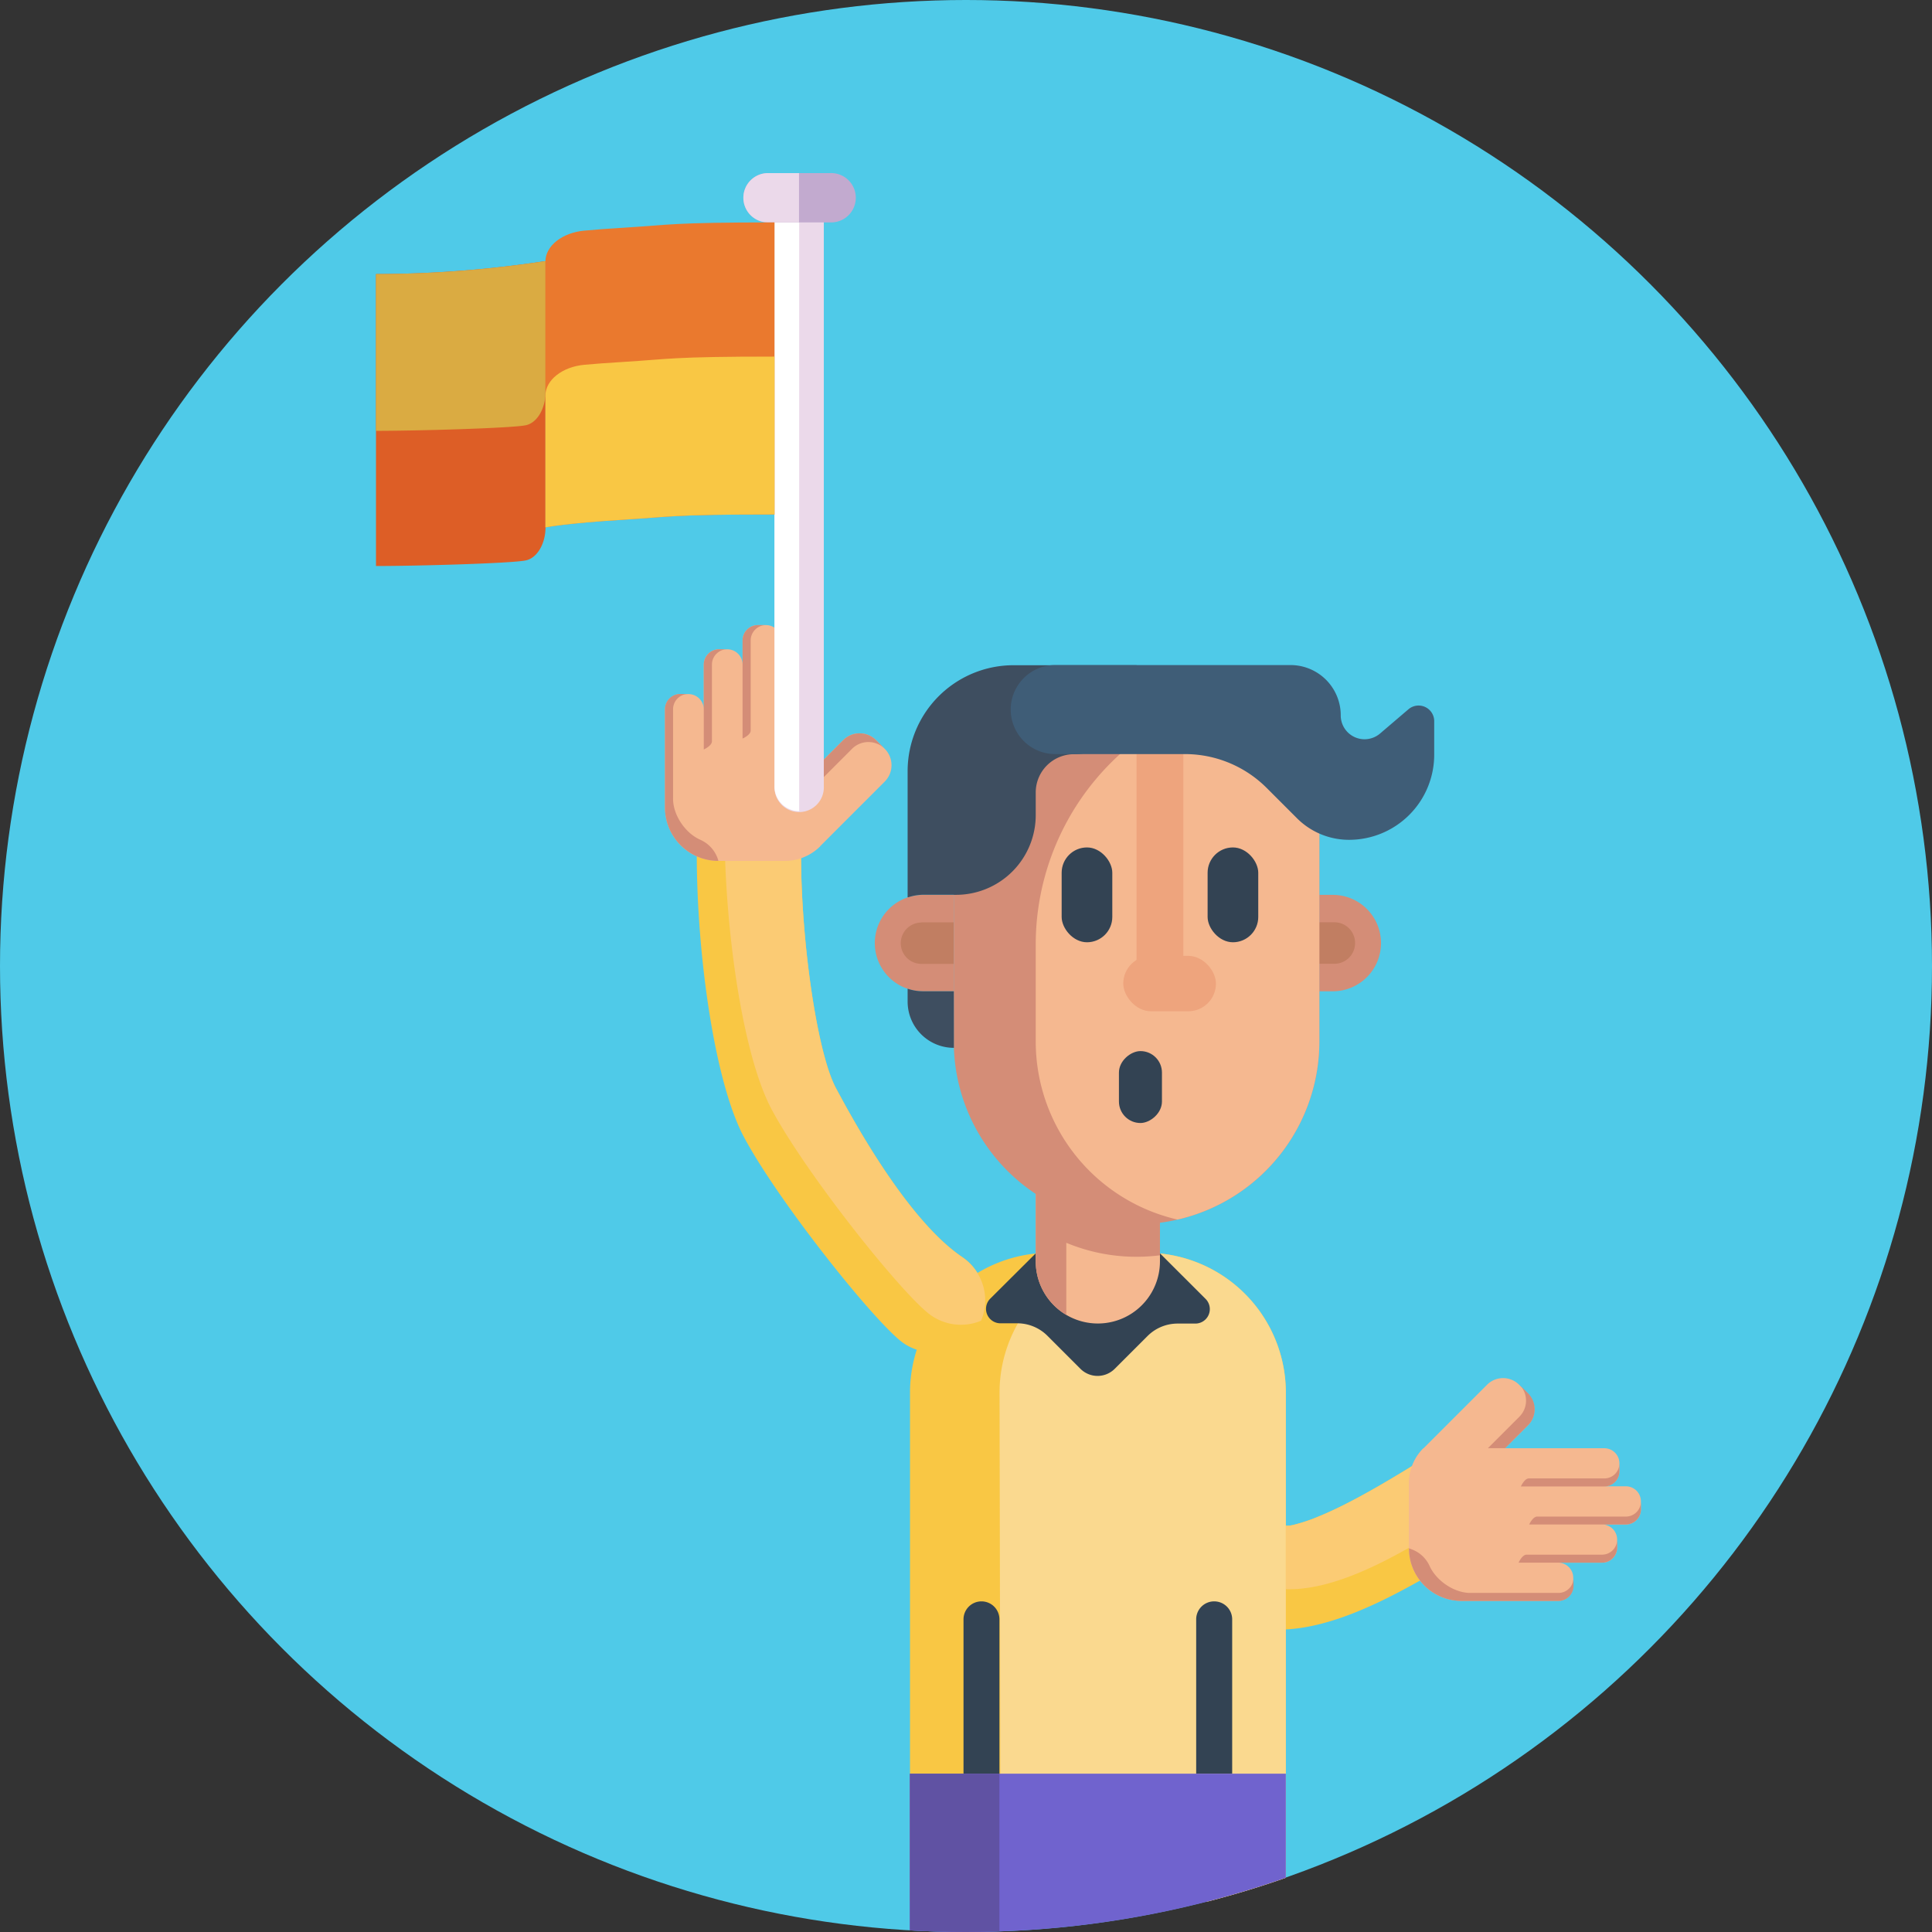 <svg id="_50" data-name="50" xmlns="http://www.w3.org/2000/svg" viewBox="0 0 512 512"><rect x="0" y="0" width="512" height="512" fill="#333333" stroke="none"/><defs><style>.cls-1{fill:#4fcae8;}.cls-2{fill:#f9c744;}.cls-3{fill:#fbcb74;}.cls-4{fill:#f5b890;}.cls-5{fill:#d48d77;}.cls-6{fill:#fad98f;}.cls-7{fill:#334353;}.cls-8{fill:#7063ce;}.cls-9{fill:#6052a3;}.cls-10{fill:#c17e62;}.cls-11{fill:#eea47d;}.cls-12{fill:#3e4e60;}.cls-13{fill:#3f5d77;}.cls-14{fill:#ebd9ea;}.cls-15{fill:#fff;}.cls-16{fill:#c2aacf;}.cls-17{fill:#dd5e26;}.cls-18{fill:#daab42;}.cls-19{fill:#ea792e;}</style></defs><title>50-soccer-icons</title><circle class="cls-1" cx="256" cy="256" r="256"/><path class="cls-2" d="M309.74,347.82c-6.26,40.46-3.9,63.7,8,75.61,20.89,20,51.15.34,78.05-16.32l-4.91-7.83-9.53-15.2c-11,6.9-22.57,14-31.94,17.81a44.93,44.93,0,0,1-6.76,2.25,6.35,6.35,0,0,1-7.6-4.57c-1.61-6.13-2.81-19.47,1.55-47.58l-14.88-2.31Z"/><path class="cls-3" d="M321.73,349.68c-7.5,35.08-6.54,55.17,3.27,65,16.27,15.46,41.83.44,65.89-15.39l-9.53-15.2c-11,6.9-22.57,14-31.94,17.81a44.93,44.93,0,0,1-6.76,2.25,6.35,6.35,0,0,1-7.6-4.57c-1.61-6.13-2.81-19.47,1.55-47.58Z"/><path class="cls-4" d="M377.19,383.8a13.09,13.09,0,0,0-3.82,9.25V410.3a13.88,13.88,0,0,0,3.75,9.52l.33.34a13.92,13.92,0,0,0,9.87,4.09h25.61a4,4,0,0,0,4-4v-2.12a4,4,0,0,0-4-4h11.63a4,4,0,0,0,4-4V408a4,4,0,0,0-4-4h6.3a4,4,0,0,0,4-4v-2.12a4,4,0,0,0-4-4h-5.7a4,4,0,0,0,4-4V387.8a4,4,0,0,0-4-4H398.85l6-6a6,6,0,0,0,0-8.55L402.61,367a6,6,0,0,0-8.55,0l-16.85,16.85Z"/><path class="cls-5" d="M405.16,391.8h20a4,4,0,0,0,4-4h0v2.12a4,4,0,0,1-4,4H403.05S404,391.8,405.16,391.8Z"/><path class="cls-5" d="M404.56,412h20a4,4,0,0,0,4-4h0v2.12a4,4,0,0,1-4,4H402.44S403.39,412,404.56,412Z"/><path class="cls-5" d="M407.37,401.91h23.49a4,4,0,0,0,4-4h0V400a4,4,0,0,1-4,4H405.25S406.2,401.91,407.37,401.91Z"/><path class="cls-5" d="M404.88,377.78l-6,6h-4.57l8.33-8.33a6,6,0,0,0,0-8.52l2.27,2.27A6,6,0,0,1,404.88,377.78Z"/><path class="cls-5" d="M373.39,410.32a13.85,13.85,0,0,0,3.57,9.31l.08.09a1,1,0,0,0,.1.11h0a13.9,13.9,0,0,0,10.19,4.43H413a4,4,0,0,0,4-4v-2.12h0a4,4,0,0,1-4,4H389.78c-4.23.08-9-3.08-10.86-7a8.42,8.42,0,0,0-5-4.62Z"/><path class="cls-2" d="M340.76,369.05V497.63q-10.11,3.56-20.6,6.26h-79V369.05A37.07,37.07,0,0,1,278.2,332h25.48A37.07,37.07,0,0,1,340.76,369.05Z"/><path class="cls-6" d="M340.76,369.05V497.63q-10.11,3.56-20.6,6.26h-55l-.27-134.84A37.07,37.07,0,0,1,301.93,332h1.75A37.07,37.07,0,0,1,340.76,369.05Z"/><path class="cls-7" d="M260.1,424.38h0a4.76,4.76,0,0,1,4.76,4.76v40.91a0,0,0,0,1,0,0h-9.52a0,0,0,0,1,0,0V429.14a4.76,4.76,0,0,1,4.76-4.76Z"/><path class="cls-7" d="M321.78,424.38h0a4.76,4.76,0,0,1,4.76,4.76v40.91a0,0,0,0,1,0,0H317a0,0,0,0,1,0,0V429.14A4.76,4.76,0,0,1,321.78,424.38Z"/><path class="cls-7" d="M277.66,354.08l8.67,8.67a6.42,6.42,0,0,0,9.08,0l8.69-8.68a11.27,11.27,0,0,1,8-3.31h4.69a3.83,3.83,0,0,0,2.71-6.53L307.4,332.15H274.48l-12.05,12a3.83,3.83,0,0,0,2.67,6.54l4.68,0A11.31,11.31,0,0,1,277.66,354.08Z"/><path class="cls-8" d="M340.76,470.05v27.58a255.09,255.09,0,0,1-75.91,14.22q-4.41.15-8.85.15-7.5,0-14.88-.43V470.05Z"/><path class="cls-9" d="M264.85,470.05v41.8q-4.41.15-8.85.15-7.5,0-14.88-.43V470.05Z"/><path class="cls-2" d="M184.65,226.2c0,27.11,4.78,60.72,12.52,75.16,9.41,17.57,35.4,49.94,42.36,54.65A13.81,13.81,0,1,0,255,333.12c-14.54-9.84-28.95-36.34-33.48-44.81-4.86-9.07-9.24-38.26-9.24-62.11a13.84,13.84,0,0,0-19.2-12.73h0A13.83,13.83,0,0,0,184.65,226.2Z"/><path class="cls-3" d="M192,218.87c0,27.12,4.78,60.73,12.51,75.16,9.41,17.57,35.41,50,42.37,54.65A13.8,13.8,0,0,0,260,350a13.81,13.81,0,0,0-5-16.83c-14.54-9.84-28.95-36.34-33.48-44.81-4.86-9.07-9.24-38.26-9.24-62.11a13.84,13.84,0,0,0-19.2-12.73h0A13.85,13.85,0,0,0,192,218.87Z"/><path class="cls-4" d="M217.34,224.26l17.12-17.13a6.14,6.14,0,0,0,0-8.69l-2.31-2.3a6.14,6.14,0,0,0-8.69,0l-6.12,6.12V175.51a4.06,4.06,0,0,0-4.06-4.06h-2.15a4.08,4.08,0,0,0-4.07,4.06v-5.79a4.06,4.06,0,0,0-4.06-4.06h-2.15a4.07,4.07,0,0,0-4.06,4.06v6.41a4.06,4.06,0,0,0-4.06-4.06h-2.16a4.06,4.06,0,0,0-4.06,4.06V188a4.06,4.06,0,0,0-4.06-4.06h-2.16a4.07,4.07,0,0,0-4.06,4.06v26a14.11,14.11,0,0,0,4.16,10c.11.12.23.23.35.34a14.06,14.06,0,0,0,9.67,3.81H208a13.26,13.26,0,0,0,9.39-3.89Z"/><path class="cls-5" d="M209.22,195.84V175.52a4.06,4.06,0,0,1,4.06-4.06h-2.16a4.06,4.06,0,0,0-4.06,4.06V198S209.22,197,209.22,195.84Z"/><path class="cls-5" d="M188.67,196.46V176.13a4.06,4.06,0,0,1,4.06-4.06h-2.16a4.06,4.06,0,0,0-4.06,4.06v22.49S188.67,197.65,188.67,196.46Z"/><path class="cls-5" d="M198.94,193.6V169.72a4.06,4.06,0,0,1,4.06-4.06h-2.15a4.06,4.06,0,0,0-4.06,4.06v26S198.94,194.79,198.94,193.6Z"/><path class="cls-5" d="M223.46,196.14l-6.12,6.12v4.65l8.46-8.47a6.13,6.13,0,0,1,8.66,0l-2.3-2.3A6.16,6.16,0,0,0,223.46,196.14Z"/><path class="cls-5" d="M190.39,228.14a14,14,0,0,1-9.46-3.63l-.09-.08-.12-.1h0a14.14,14.14,0,0,1-4.5-10.36v-26a4.06,4.06,0,0,1,4.06-4.06h2.15a4.06,4.06,0,0,0-4.06,4.06v23.55c-.09,4.3,3.12,9.19,7.16,11a8.56,8.56,0,0,1,4.7,5.11Z"/><path class="cls-4" d="M307.4,316.4v17.88a16.46,16.46,0,1,1-32.92,0V316.4Z"/><path class="cls-5" d="M274.48,316.4v17.88a16.44,16.44,0,0,0,8.1,14.18V329.35a48.26,48.26,0,0,0,18.62,3.71,50.46,50.46,0,0,0,6.2-.39V316.4Z"/><path class="cls-5" d="M244.6,237.15h8.16a0,0,0,0,1,0,0V262.7a0,0,0,0,1,0,0H244.6a12.77,12.77,0,0,1-12.77-12.77v0a12.77,12.77,0,0,1,12.77-12.77Z"/><path class="cls-10" d="M244.19,244.44h8.58a0,0,0,0,1,0,0v11a0,0,0,0,1,0,0h-8.58a5.48,5.48,0,0,1-5.48-5.48v0a5.48,5.48,0,0,1,5.48-5.48Z"/><path class="cls-5" d="M362.41,237.15H366a0,0,0,0,1,0,0V262.7a0,0,0,0,1,0,0h-3.58a12.77,12.77,0,0,1-12.77-12.77v0A12.77,12.77,0,0,1,362.41,237.15Z" transform="translate(715.63 499.85) rotate(-180)"/><path class="cls-10" d="M355.12,244.44h4a0,0,0,0,1,0,0v11a0,0,0,0,1,0,0h-4a5.48,5.48,0,0,1-5.48-5.48v0A5.48,5.48,0,0,1,355.12,244.44Z" transform="translate(708.75 499.85) rotate(-180)"/><path class="cls-5" d="M349.64,208.72V276a48.44,48.44,0,0,1-96.88,0V208.72a26.55,26.55,0,0,1,26.56-26.54H323.1a26,26,0,0,1,7.41,1.06A26.52,26.52,0,0,1,349.64,208.72Z"/><path class="cls-4" d="M349.64,208.72V276a48.43,48.43,0,0,1-37.58,47.2A48.43,48.43,0,0,1,274.48,276V250.26a68.09,68.09,0,0,1,56-67A26.52,26.52,0,0,1,349.64,208.72Z"/><rect class="cls-11" x="297.68" y="253.31" width="24.56" height="14.69" rx="7.34"/><rect class="cls-7" x="292.7" y="282.38" width="19.06" height="11.4" rx="5.7" transform="translate(590.31 -14.15) rotate(90)"/><rect class="cls-11" x="301.2" y="182.18" width="12.39" height="76.11"/><rect class="cls-7" x="281.35" y="224.58" width="13.42" height="25.13" rx="6.71"/><rect class="cls-7" x="320.03" y="224.58" width="13.42" height="25.13" rx="6.71"/><path class="cls-12" d="M252.77,262.7H244.6a12.77,12.77,0,0,1-4.07-.68v3.41a12.26,12.26,0,0,0,12.26,12.26Z"/><path class="cls-12" d="M252.77,237.12H244.6a12.77,12.77,0,0,0-3.87.66h-.2V204.37a28.08,28.08,0,0,1,28.08-28.08H301.2v7a16.57,16.57,0,0,1-16.57,16.58h0A10.14,10.14,0,0,0,274.48,210V216a21.13,21.13,0,0,1-21.14,21.14l-.57,0Z"/><path class="cls-13" d="M355.31,189.59h0a6.31,6.31,0,0,0,6.31,6.32h0a6.34,6.34,0,0,0,4.1-1.51l7.54-6.44a4.14,4.14,0,0,1,6.82,3.15V200a22.56,22.56,0,0,1-22.56,22.56h0a19.49,19.49,0,0,1-13.81-5.72l-8-8a30.62,30.62,0,0,0-21.66-9h-34.4a11.8,11.8,0,0,1-11.8-11.8h0a11.79,11.79,0,0,1,11.8-11.79H342A13.31,13.31,0,0,1,355.31,189.59Z"/><path class="cls-14" d="M205.25,58.94V208.41a6.54,6.54,0,1,0,13.07,0V58.94a6.54,6.54,0,1,0-13.07,0Z"/><path class="cls-15" d="M205.25,58.94V208.41a6.54,6.54,0,0,0,6.54,6.54V52.41a6.52,6.52,0,0,0-6.54,6.53Z"/><path class="cls-16" d="M197,52.41a6.54,6.54,0,0,0,6.54,6.53H220a6.54,6.54,0,1,0,0-13.07H203.58A6.54,6.54,0,0,0,197,52.41Z"/><path class="cls-14" d="M197,52.41a6.54,6.54,0,0,0,6.54,6.53h8.21V45.87h-8.21A6.54,6.54,0,0,0,197,52.41Z"/><path class="cls-17" d="M99.64,72.63V150c11.11,0,35.86-.7,39.67-1.48,3-.6,5.26-4.37,5.26-8.81V69.18A300.67,300.67,0,0,1,99.64,72.63Z"/><path class="cls-18" d="M99.64,72.63v41.55c11.11,0,35.86-.71,39.67-1.48,3-.61,5.26-4.37,5.26-8.82V69.18A300.67,300.67,0,0,1,99.64,72.63Z"/><path class="cls-19" d="M144.54,69.31v70.46s5.09-1.09,20.84-2.05c12.15-.74,12.45-1.39,39.87-1.39V58.94c-27.42,0-27.72.66-39.87,1.4-4.24.25-7.71.52-10.51.78C149,61.65,144.54,65.16,144.54,69.31Z"/><path class="cls-2" d="M144.54,104.87v34.9s5.09-1.09,20.84-2.05c12.15-.74,12.45-1.39,39.87-1.39V94.5c-27.42,0-27.72.66-39.87,1.4-4.24.25-7.71.52-10.51.77C149,97.21,144.54,100.72,144.54,104.87Z"/></svg>